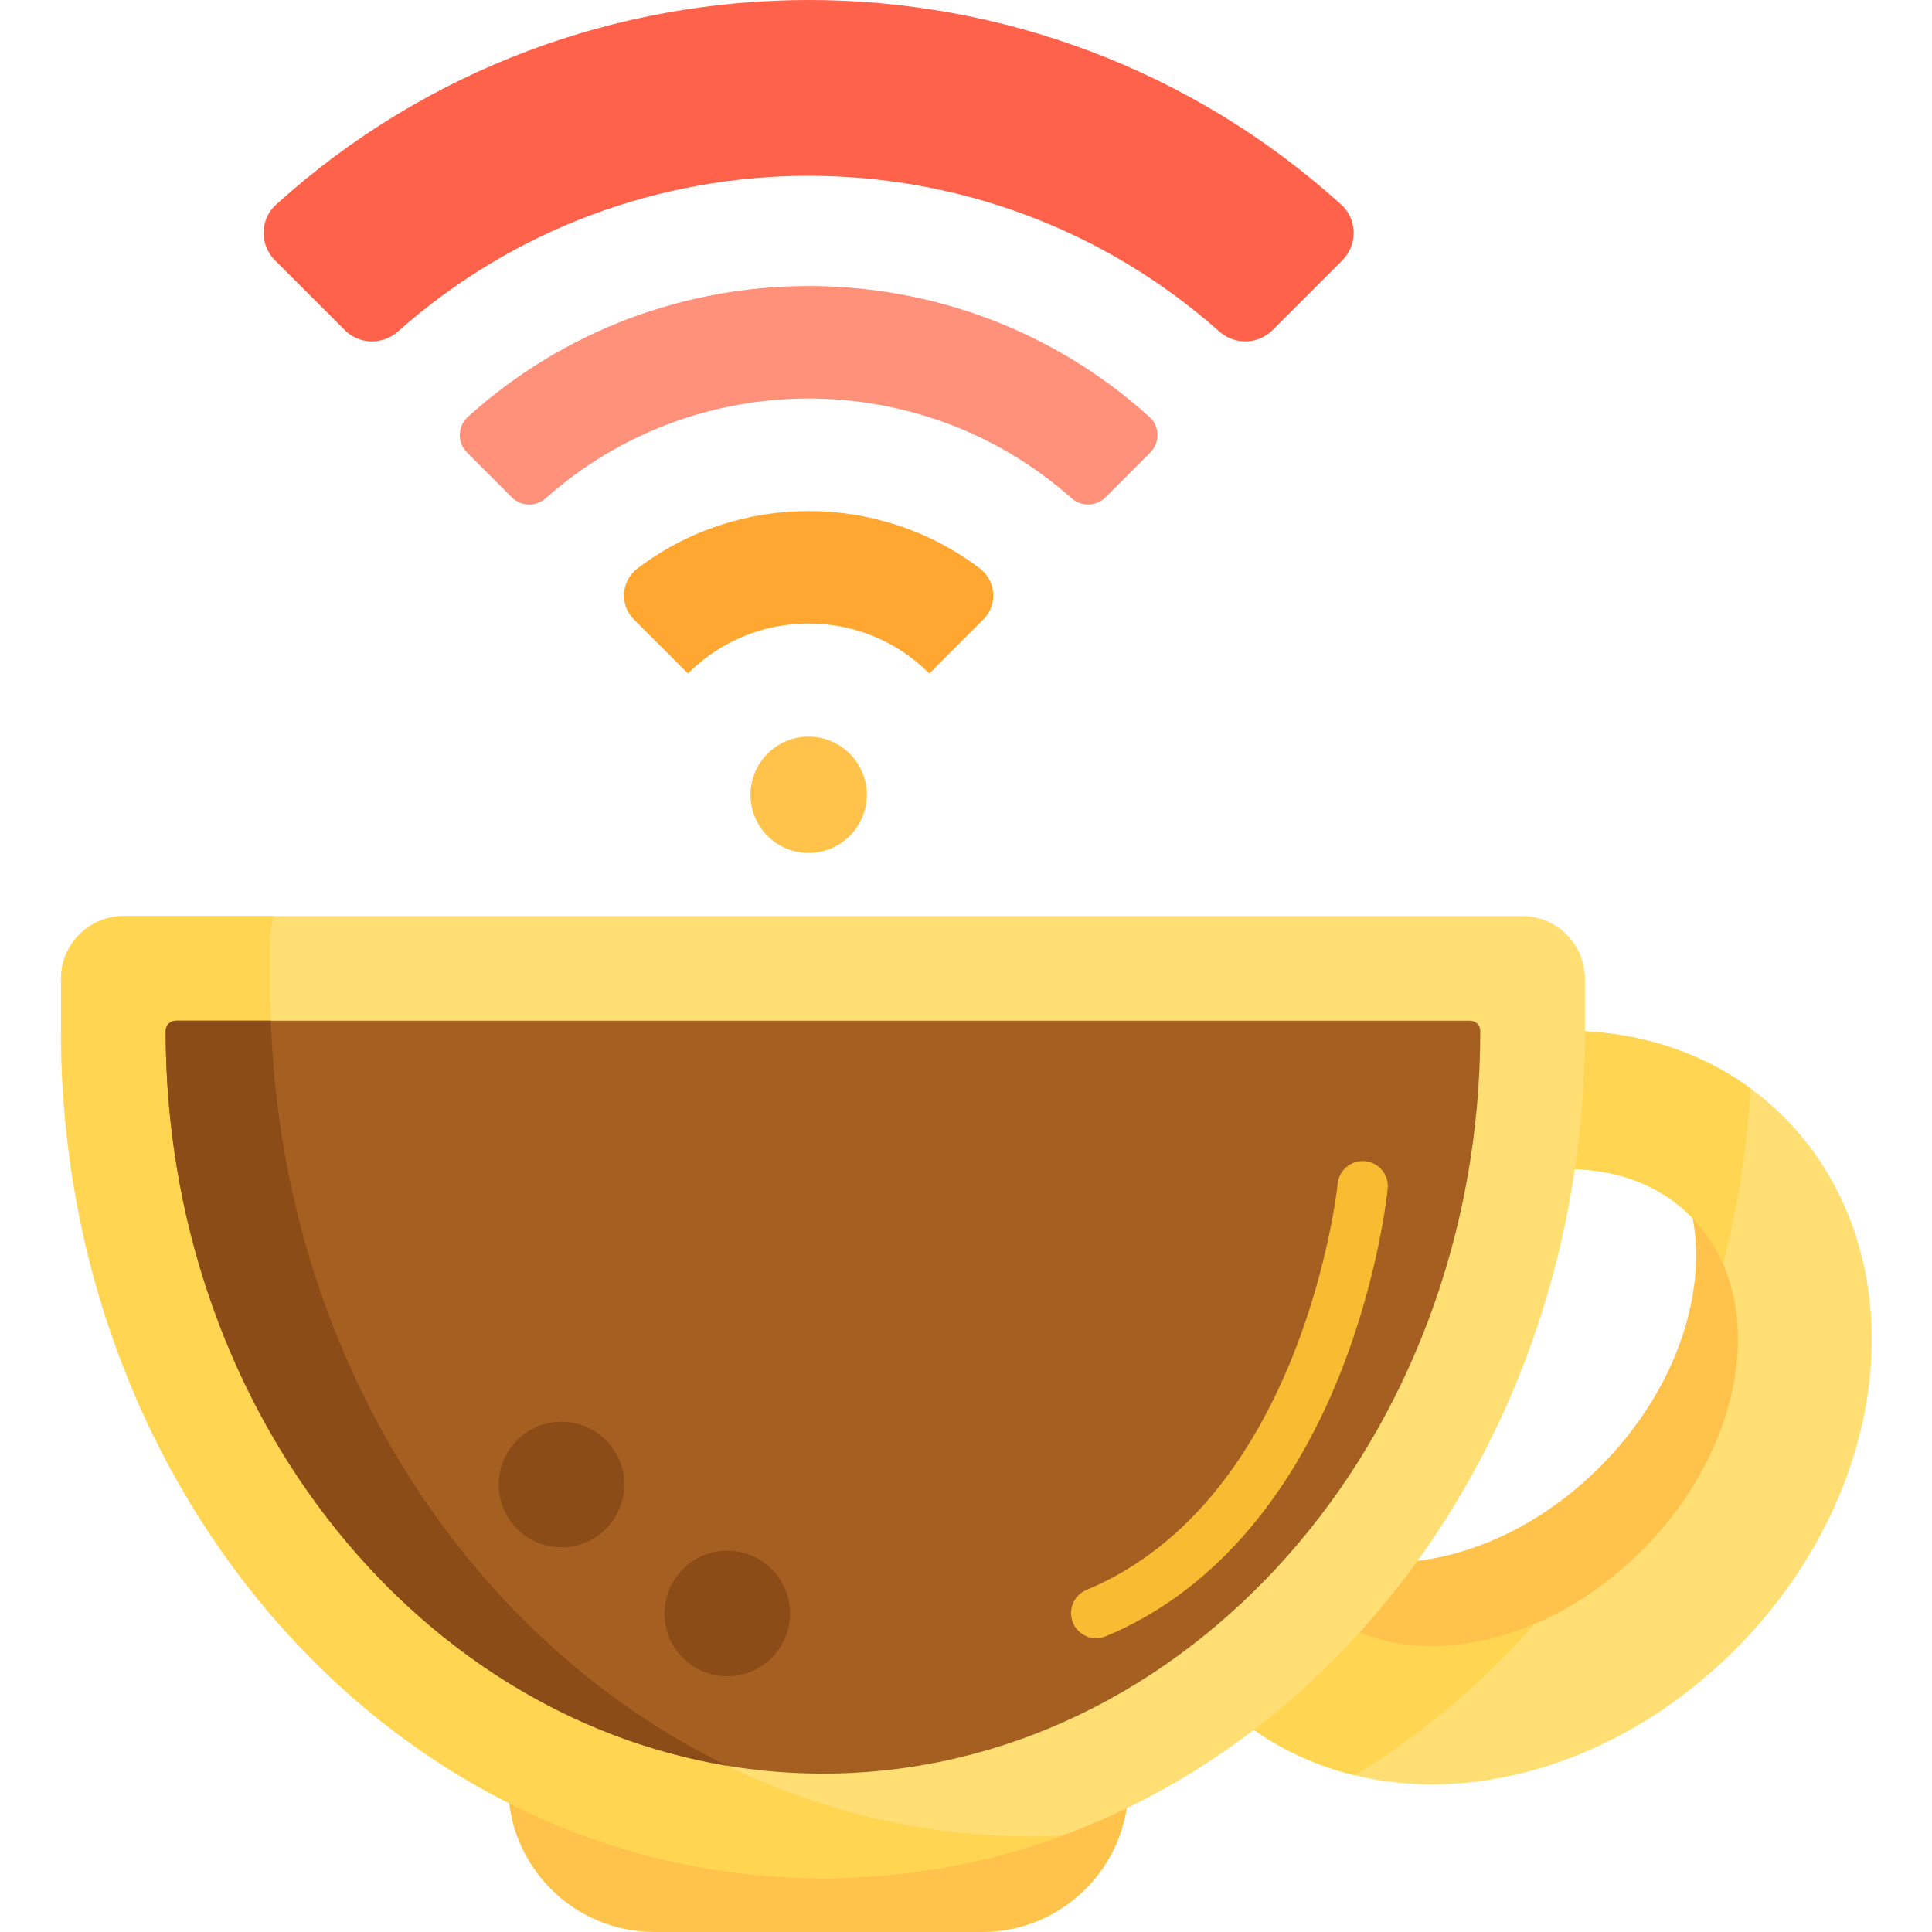 <svg height="461pt" viewBox="-14 0 461 461.582" width="461pt" xmlns="http://www.w3.org/2000/svg"><path d="m192.797 189.883c0 7.676-6.219 13.895-13.895 13.895-7.672 0-13.891-6.219-13.891-13.895 0-7.672 6.219-13.891 13.891-13.891 7.676 0 13.895 6.219 13.895 13.891zm0 0" fill="#ffc34c"/><path d="m249.832 118.812 10.672-10.672c2.379-2.379 2.312-6.281-.18-8.535-46.102-41.695-116.738-41.695-162.84 0-2.496 2.254-2.559 6.156-.18 8.535l10.672 10.672c2.227 2.227 5.789 2.297 8.141.203 35.703-31.734 89.871-31.734 125.574 0 2.352 2.094 5.914 2.023 8.141-.203zm0 0" fill="#ff9079"/><path d="m207.742 160.902 12.914-12.914c3.473-3.473 3.062-9.203-.848-12.172-24.086-18.297-57.723-18.297-81.809 0-3.91 2.969-4.32 8.699-.848 12.172l12.91 12.914c15.93-15.93 41.754-15.93 57.68 0zm0 0" fill="#ffa730"/><path d="m289.734 78.871 16.672-16.672c3.719-3.719 3.617-9.812-.281-13.336-72.035-65.152-182.406-65.152-254.445 0-3.898 3.523-3.996 9.617-.281 13.336l16.676 16.672c3.477 3.48 9.043 3.59 12.719.324 55.789-49.594 140.43-49.594 196.215 0 3.68 3.266 9.246 3.156 12.727-.324zm0 0" fill="#ff624b"/><path d="m390.059 290.727c3.785 19.523-4.988 43.812-24.219 61.773-26.031 24.316-61.34 27.828-78.859 7.84-15.117-17.246-12.043-46.336 5.793-69.613h-37.633c-3.777 7.969-6.543 16.273-8.164 24.703-4.855 25.273 1.082 49.719 16.285 67.062 15.207 17.344 38.176 25.879 63.023 23.406 21.691-2.152 43.359-12.422 61.016-28.914 17.652-16.492 29.711-37.73 33.949-59.797 1.734-9.023 2.082-17.938 1.137-26.461zm0 0" fill="#ffc34c"/><path d="m414.965 270.125c-15.207-17.348-38.176-25.879-63.02-23.41-21.695 2.156-43.363 12.43-61.02 28.918-17.652 16.492-29.711 37.727-33.949 59.797-4.852 25.273 1.082 49.719 16.289 67.062 15.203 17.344 38.172 25.875 63.02 23.406 21.691-2.156 43.363-12.426 61.016-28.918 17.652-16.492 29.711-37.727 33.949-59.793 4.855-25.273-1.082-49.719-16.285-67.062zm-39.125 102.375c-26.031 24.316-61.34 27.828-78.859 7.84-17.523-19.988-10.621-55.906 15.406-80.223 26.031-24.316 61.34-27.828 78.859-7.84 17.523 19.988 10.625 55.906-15.406 80.223zm0 0" fill="#ffdf74"/><path d="m352.328 387.996c-20.938 8.941-42.742 6.723-55.348-7.656-17.523-19.988-10.621-55.906 15.406-80.223 26.031-24.316 61.34-27.828 78.859-7.84 2.574 2.934 4.605 6.219 6.141 9.754 3.461-13.473 5.691-27.523 6.562-41.988-14.312-10.465-32.586-15.258-52.004-13.328-21.695 2.156-43.363 12.43-61.02 28.918-17.652 16.492-29.711 37.73-33.949 59.797-4.852 25.273 1.082 49.719 16.289 67.062 9.488 10.828 22.004 18.219 36.109 21.645 15.91-9.648 30.371-21.863 42.953-36.141zm0 0" fill="#ffd551"/><path d="m220.32 461.582h-78.227c-19.328 0-35-15.672-35-35v-29.738h148.227v29.738c0 19.328-15.668 35-35 35zm0 0" fill="#ffc34c"/><path d="m349.375 218.855h-334.086c-8.281 0-15 6.719-15 15v12.441c0 111.809 81.504 202.441 182.043 202.441 100.539 0 182.043-90.637 182.043-202.441v-12.441c0-8.281-6.715-15-15-15zm0 0" fill="#ffdf74"/><path d="m232.332 438.738c-100.539 0-182.043-90.637-182.043-202.441v-12.441c0-1.754.32-3.434.875-5h-35.875c-8.281 0-15 6.715-15 15v12.441c0 111.809 81.504 202.441 182.043 202.441 19.941 0 39.129-3.578 57.086-10.164-2.352.098-4.711.164-7.086.164zm0 0" fill="#ffd551"/><path d="m182.332 423.742c-86.594 0-157.043-79.602-157.043-177.445 0-1.348 1.094-2.438 2.441-2.438h309.207c1.348 0 2.438 1.09 2.438 2.438 0 97.844-70.445 177.445-157.043 177.445zm0 0" fill="#a56021"/><path d="m25.289 246.297c0 89.066 58.383 163.008 134.176 175.555-62.305-30.301-106.402-98.254-109.035-177.996h-22.699c-1.348 0-2.441 1.094-2.441 2.441zm0 0" fill="#8c4c17"/><path d="m247.602 391.395c-2.352 0-4.582-1.391-5.539-3.695-1.277-3.059.172-6.574 3.227-7.848 51.969-21.652 59.941-96.297 60.016-97.047.328-3.297 3.262-5.699 6.559-5.383 3.297.324 5.707 3.258 5.383 6.555-.082.836-2.102 20.77-11.227 43.871-12.281 31.09-31.684 52.906-56.113 63.082-.754.312-1.535.465-2.305.465zm0 0" fill="#f9bb32"/><g fill="#8c4c17"><path d="m134.855 354.676c0 8.285-6.715 15-15 15-8.285 0-15-6.715-15-15 0-8.285 6.715-15 15-15 8.285 0 15 6.715 15 15zm0 0"/><path d="m174.465 385.484c0 8.281-6.715 15-15 15s-15-6.719-15-15c0-8.285 6.715-15 15-15s15 6.715 15 15zm0 0"/></g></svg>